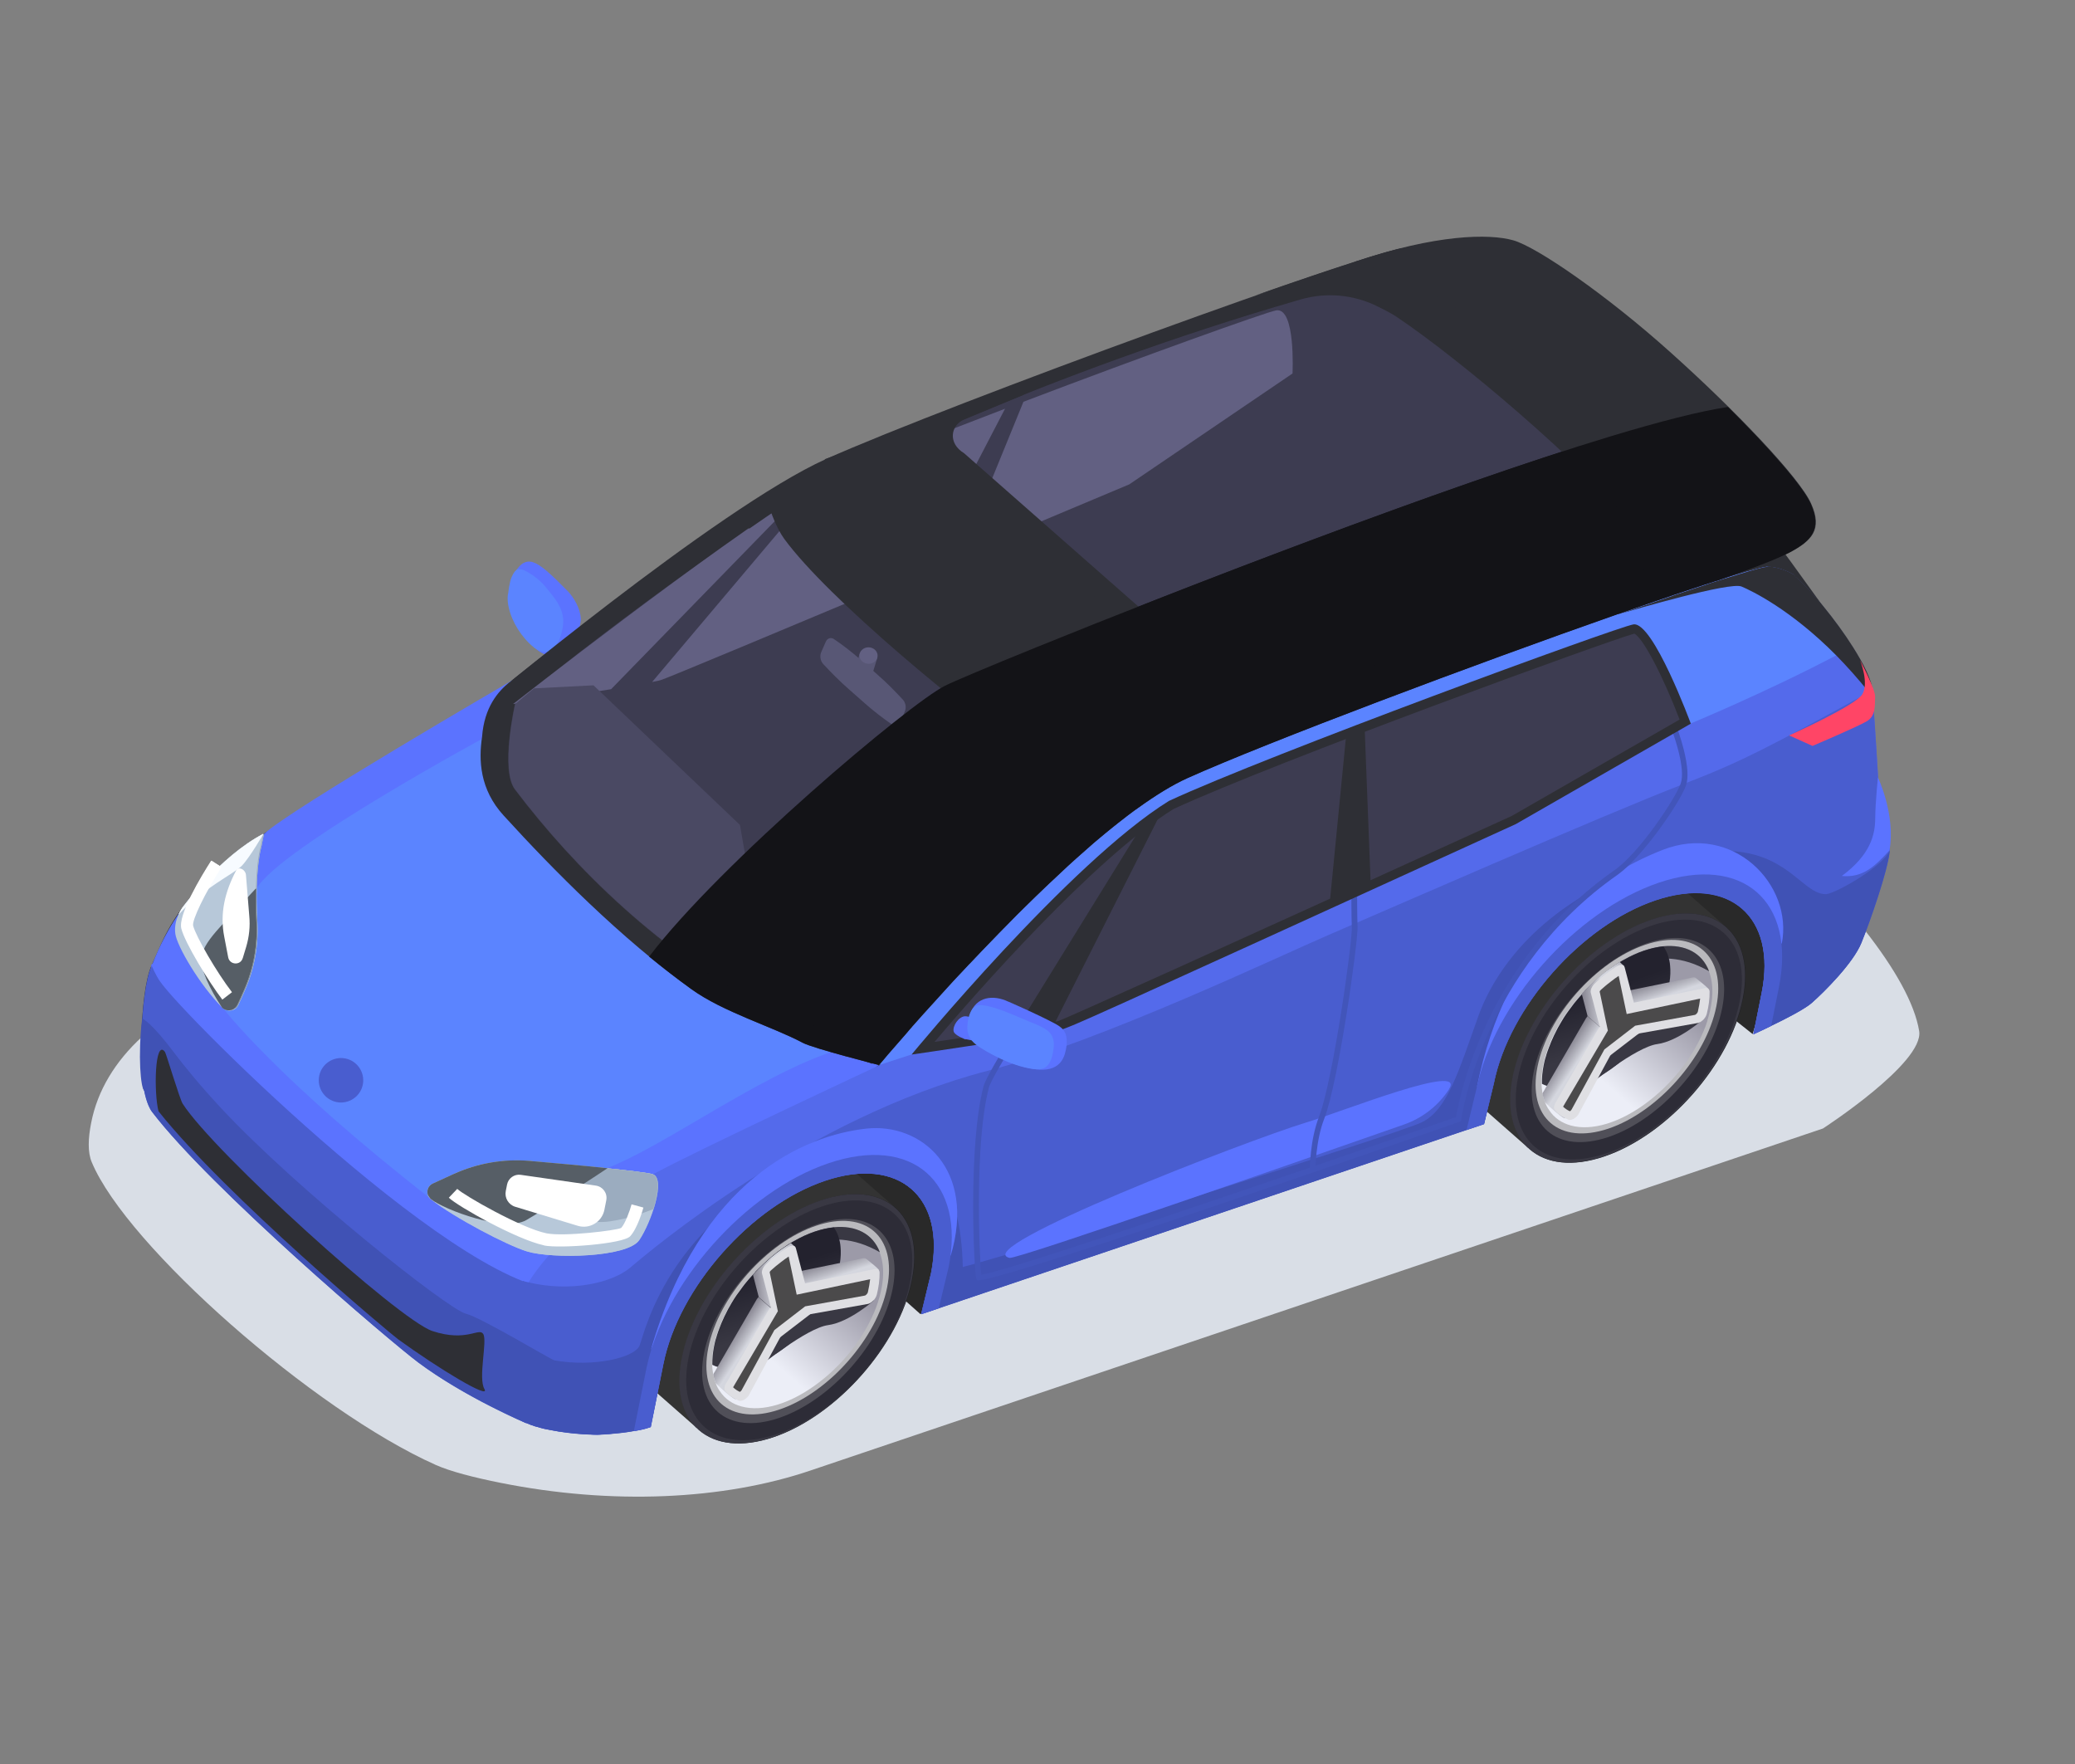 <svg width="40" height="34" viewBox="0 0 40 34" fill="none" xmlns="http://www.w3.org/2000/svg">
<rect x="0" y="0" width="40" height="34" fill="#808080" stroke="none"/>
<g style="mix-blend-mode:multiply">
<path d="M24.324 12.235L4.807 18.825C3.12 19.396 2 20.399 1.758 21.64C1.698 21.94 1.688 22.211 1.769 22.401C2.444 24.018 6.045 27.186 8.403 28.237C8.68 28.36 9.126 28.476 9.646 28.58C11.79 29.01 13.94 28.914 15.627 28.342L35.141 21.751C35.141 21.751 37.095 20.485 36.996 19.873C36.65 17.753 31.565 13.278 28.233 12.167C27.275 11.846 24.324 12.235 24.324 12.235Z" fill="#D9DEE6"/>
</g>
<path d="M33.786 19.931L31.74 18.309L27.701 20.607L17.742 25.328L16.307 24.053L11.133 26.259L13.311 13.925L35.539 14.108L33.786 19.931Z" fill="#292929"/>
<path d="M15.65 21.865L17.238 23.26L13.427 27.519L11.836 26.12L13.074 23.042L15.65 21.865Z" fill="#333333"/>
<path d="M31.666 16.455L33.253 17.85L29.464 22.13L27.874 20.731L29.254 17.63L31.666 16.455Z" fill="#333333"/>
<path d="M11.128 12.297C11.112 12.378 11.091 12.451 11.065 12.5C11.065 12.5 11.064 12.503 11.063 12.506C11.053 12.527 11.04 12.54 11.026 12.55C11.014 12.557 11 12.564 10.982 12.573C10.914 12.608 10.801 12.646 10.676 12.641C10.632 12.638 10.585 12.632 10.539 12.62C10.539 12.62 10.524 12.617 10.514 12.615C10.466 12.599 10.417 12.573 10.372 12.538C10.364 12.53 10.353 12.521 10.342 12.513C10.342 12.513 10.32 12.495 10.309 12.483C10.109 12.296 9.894 11.976 9.826 11.718C9.818 11.681 9.81 11.641 9.807 11.605C9.804 11.559 9.803 11.514 9.809 11.467C9.811 11.458 9.814 11.446 9.815 11.436C9.82 11.399 9.824 11.361 9.831 11.327C9.836 11.299 9.841 11.274 9.846 11.25C9.849 11.234 9.853 11.219 9.859 11.204C9.872 11.155 9.891 11.107 9.916 11.064C9.961 10.964 10.025 10.89 10.09 10.852C10.148 10.822 10.207 10.814 10.279 10.838C10.427 10.887 10.62 11.064 10.94 11.389C11.074 11.525 11.182 11.736 11.196 11.909C11.195 11.912 11.194 11.918 11.197 11.922C11.198 11.948 11.195 11.977 11.19 12.001C11.184 12.035 11.175 12.079 11.17 12.119C11.158 12.178 11.146 12.24 11.134 12.299L11.128 12.297Z" fill="#5B73FF"/>
<path d="M10.847 12.094L10.837 12.144C10.837 12.144 10.835 12.15 10.834 12.156C10.812 12.267 10.772 12.368 10.719 12.441C10.677 12.507 10.623 12.551 10.56 12.564C10.492 12.579 10.415 12.564 10.327 12.504C10.327 12.504 10.305 12.487 10.291 12.478C10.053 12.285 9.868 11.988 9.808 11.712C9.799 11.675 9.791 11.635 9.789 11.599C9.784 11.556 9.784 11.511 9.789 11.471L9.791 11.461C9.791 11.461 9.795 11.44 9.797 11.43C9.801 11.393 9.806 11.355 9.812 11.321C9.818 11.293 9.823 11.268 9.828 11.244C9.83 11.231 9.833 11.216 9.836 11.204C9.851 11.143 9.874 11.095 9.893 11.061C9.929 10.997 9.97 10.967 10.005 10.968C10.024 10.971 10.049 10.976 10.079 10.982C10.202 11.03 10.403 11.166 10.526 11.323C10.677 11.514 10.91 11.747 10.847 12.094Z" fill="#5B84FF"/>
<path d="M27.957 11.76C27.501 12.253 27.016 12.844 26.233 13.108L26.01 13.182L26.188 12.292C26.483 10.825 25.565 10.03 24.138 10.509C22.714 10.991 21.318 12.569 21.024 14.034L20.846 14.924L9.996 18.588L10.174 17.698C10.469 16.231 9.552 15.433 8.124 15.915C6.697 16.397 5.304 17.975 5.009 19.443L4.704 20.966C4.335 21.091 4.358 21.36 4.358 21.36C4.358 21.36 3.253 21.357 2.781 21.018C2.692 20.952 2.67 19.151 2.925 18.601C3.18 18.051 3.326 17.469 4.517 16.48C5.5 15.668 9.177 13.68 9.177 13.68C9.177 13.68 13.834 9.786 15.922 8.848C18.322 7.777 26.581 4.769 27.1 4.78C28.128 4.8 28.821 6.456 28.939 6.988C28.945 7.008 28.843 8.604 28.854 8.697C28.891 9.022 29.036 9.44 29.057 9.686C29.076 9.93 28.409 11.265 27.956 11.763L27.957 11.76Z" fill="#2E2F35"/>
<path d="M2.928 18.605C3.248 17.778 3.636 17.364 3.636 17.364C3.636 17.364 4.591 16.544 5.091 16.072C5.59 15.6 9.883 13.108 9.883 13.108L8.8 17.015L2.931 18.605L2.928 18.605Z" fill="#5B73FF"/>
<path d="M29.057 9.683C29.035 9.438 28.894 9.021 28.853 8.694C28.844 8.612 28.92 7.367 28.938 7.056C28.018 7.363 25.808 7.836 24.663 8.275C23.137 8.863 18.697 10.807 17.821 11.184C16.942 11.561 11.348 14.229 9.202 14.846C7.053 15.466 5.137 17.265 4.76 17.588C4.383 17.914 3.809 18.294 2.927 18.602C2.672 19.152 2.694 20.953 2.783 21.019C3.251 21.361 4.36 21.361 4.36 21.361C4.36 21.361 4.337 21.093 4.706 20.968L5.011 19.444C5.306 17.977 6.699 16.398 8.126 15.916C9.554 15.434 10.47 16.232 10.176 17.7L9.998 18.59L20.848 14.925L21.026 14.035C21.32 12.568 22.714 10.989 24.14 10.51C25.568 10.028 26.485 10.826 26.19 12.294L26.012 13.184L26.235 13.11C27.018 12.845 27.503 12.255 27.959 11.761C28.415 11.264 29.033 9.916 29.06 9.684L29.057 9.683Z" fill="#495DCF"/>
<path d="M9.804 17.824C9.551 19.085 8.353 20.442 7.129 20.855C5.905 21.269 5.117 20.584 5.37 19.323C5.623 18.062 6.82 16.705 8.044 16.291C9.268 15.878 10.057 16.563 9.804 17.824Z" fill="#1F2024"/>
<path d="M25.819 12.418C25.567 13.678 24.369 15.036 23.145 15.449C21.921 15.863 21.133 15.177 21.385 13.917C21.638 12.656 22.836 11.299 24.06 10.885C25.284 10.472 26.072 11.157 25.819 12.418Z" fill="#1F2024"/>
<path d="M28.85 8.693C28.812 8.368 29.054 7.516 28.935 6.984C28.817 6.453 28.12 4.796 27.096 4.777C26.91 4.775 25.738 5.154 24.199 5.694C24.202 5.695 26.714 4.948 26.955 5.048C27.195 5.147 28.418 6.373 28.479 7.208C28.537 8.042 28.341 8.247 28.361 8.663C28.38 9.081 28.961 9.227 28.961 9.227C28.917 9.047 28.871 8.858 28.85 8.69L28.85 8.693Z" fill="#2E2F35"/>
<path d="M10.504 17.588L10.326 18.478L9.991 18.591L10.17 17.701C10.464 16.233 9.547 15.435 8.12 15.918C6.693 16.399 5.299 17.978 5.005 19.446L4.7 20.969L4.365 21.082L4.671 19.559C5.003 17.902 6.579 16.119 8.189 15.575C9.799 15.03 10.836 15.932 10.504 17.588Z" fill="#5B73FF"/>
<path d="M26.519 12.182L26.341 13.069C26.306 13.085 26.268 13.097 26.23 13.111L26.006 13.185L26.185 12.295C26.479 10.828 25.562 10.033 24.135 10.512C22.711 10.995 21.314 12.572 21.021 14.037L20.842 14.927L20.508 15.04L20.686 14.15C21.018 12.494 22.594 10.711 24.204 10.166C25.815 9.621 26.852 10.523 26.52 12.179L26.519 12.182Z" fill="#5B73FF"/>
<path d="M28.909 7.523C28.916 7.409 28.921 7.301 28.926 7.212C28.93 7.148 28.934 7.094 28.935 7.056C28.784 7.106 28.601 7.169 28.397 7.237C28.273 7.28 28.135 7.329 27.979 7.382C27.721 7.468 27.431 7.567 27.166 7.656C26.896 7.75 26.393 7.645 26.124 7.739C26.139 7.774 26.223 7.965 26.273 7.991C26.405 8.053 27.752 7.924 28.014 7.835C28.217 7.767 28.699 7.593 28.91 7.52L28.909 7.523Z" fill="#FF4566"/>
<path d="M27.279 12.451C27.523 12.227 27.737 11.98 27.945 11.758C28.401 11.262 29.019 9.913 29.046 9.681C28.505 10.167 28.046 10.454 27.797 10.877C27.577 11.254 27.4 11.864 27.279 12.451Z" fill="#2E2F35"/>
<path d="M9.796 13.481C9.796 13.481 12.337 13.116 12.655 13.009C12.972 12.903 21.667 9.243 21.667 9.243L24.815 7.107C24.815 7.107 24.878 5.828 24.499 5.89C24.174 5.944 17.478 8.397 15.547 9.292C13.624 10.482 9.799 13.482 9.799 13.482L9.796 13.481Z" fill="#1F2024"/>
<path d="M19.273 7.783L17.637 10.926L18.423 10.595L19.625 7.647L19.273 7.783Z" fill="#2E2F35"/>
<path d="M15.394 9.386L11.686 13.194L12.449 13.077L15.711 9.215L15.394 9.386Z" fill="#2E2F35"/>
<path d="M27.64 4.953C27.64 4.953 28.75 5.648 28.993 5.815C30.414 6.808 33.094 9.058 34.198 10.395C34.425 10.672 35.698 12.467 35.698 12.467L22.89 14.999C22.89 14.999 22.143 14.766 21.918 14.634C19.69 13.326 16.609 10.754 16.028 9.451C15.966 9.31 15.901 8.85 15.901 8.85C15.901 8.85 24.058 5.874 26.61 5.003C26.886 4.911 27.495 4.92 27.637 4.949L27.64 4.953Z" fill="#2E2F35"/>
<path d="M9.164 13.685L16.942 20.529C16.942 20.529 10.441 25.332 10.194 25.344C10.117 25.348 8.905 26.291 7.894 25.355C6.522 24.087 4.708 22.363 3.564 21.273C2.908 20.646 2.913 18.603 2.913 18.603L4.949 16.366L9.164 13.685Z" fill="#5B73FF"/>
<path d="M2.778 21.021C2.778 21.021 2.825 21.297 2.933 21.434C4.064 22.912 7.506 25.845 8.065 26.263C8.968 26.936 10.142 27.431 10.142 27.431C10.142 27.431 11.523 24.777 10.922 24.853C9.086 25.085 3.559 19.612 3.082 18.912C3.002 18.797 2.919 18.603 2.919 18.603L2.775 21.02L2.778 21.021Z" fill="#495DCF"/>
<path d="M16.14 20.239C14.563 20.727 12.509 22.33 11.415 22.609C10.321 22.888 10.097 24.504 8.315 23.115C5.315 20.778 4.292 19.422 4.292 19.422C4.292 19.422 4.5 17.905 4.945 17.127C5.391 16.345 9.456 14.152 9.456 14.152C9.456 14.152 11.203 17.674 16.139 20.242L16.14 20.239Z" fill="#5B84FF"/>
<path d="M9.821 13.149C9.599 13.329 9.335 13.633 9.293 14.2C9.226 14.646 9.244 15.213 9.711 15.721C10.678 16.782 11.961 18.078 13.328 19.066C13.943 19.51 14.899 19.792 15.476 20.101C15.68 20.209 16.946 20.53 16.946 20.53L22.898 15.003L15.912 8.858C15.912 8.858 12.142 11.275 9.821 13.152L9.821 13.149Z" fill="#2E2F35"/>
<path d="M20.999 15.361C22.076 14.51 26.511 12.654 31.551 11.068C31.754 11.002 31.849 10.771 31.748 10.583C31.645 10.392 31.523 10.181 31.443 10.085C30.49 8.92 28.176 6.949 26.927 6.11C26.848 6.055 26.711 5.983 26.559 5.908C26.098 5.677 25.564 5.628 25.069 5.773C20.088 7.21 16.25 9.121 15.717 9.39C15.159 9.674 14.828 9.926 14.828 9.926L15.204 13.855L21.004 15.355L20.999 15.361Z" fill="#3D3C51"/>
<path d="M9.915 25.673C9.902 25.802 9.891 25.935 9.884 26.069C9.883 26.072 9.882 26.078 9.881 26.084C9.855 26.629 9.876 27.163 9.919 27.288C9.923 27.301 9.927 27.312 9.933 27.313C9.975 27.344 10.021 27.369 10.071 27.395C10.08 27.397 10.088 27.405 10.094 27.406C10.104 27.408 10.109 27.413 10.115 27.417C10.124 27.419 10.133 27.424 10.136 27.424C10.142 27.425 10.145 27.426 10.145 27.426C10.175 27.439 10.207 27.451 10.237 27.464C10.246 27.466 10.259 27.468 10.267 27.473C10.297 27.486 10.324 27.494 10.358 27.501C10.4 27.516 10.444 27.525 10.489 27.537C10.529 27.545 10.566 27.552 10.607 27.561C11.058 27.651 11.511 27.652 11.511 27.652C11.511 27.652 11.582 27.65 11.686 27.642C11.699 27.641 11.716 27.638 11.735 27.639C11.781 27.635 11.833 27.63 11.886 27.624C11.909 27.622 11.935 27.618 11.961 27.617C12.044 27.608 12.13 27.596 12.213 27.581C12.329 27.562 12.444 27.537 12.54 27.502L12.785 26.284C13.079 24.816 14.472 23.238 15.9 22.756C17.327 22.274 18.241 23.071 17.946 24.539L17.756 25.327L18.091 25.214L28.606 21.662L28.796 20.877C29.09 19.41 30.483 17.831 31.91 17.349C33.338 16.867 34.255 17.665 33.96 19.133L33.8 19.93C34.055 19.814 34.725 19.502 34.924 19.329C35.166 19.114 35.72 18.563 35.879 18.171C36.038 17.782 36.388 16.788 36.426 16.39C36.468 15.991 36.255 15.688 36.227 15.332C36.202 15.005 36.147 14.014 36.102 13.452C36.1 13.4 36.093 13.354 36.089 13.308C36.072 13.108 35.918 12.798 35.708 12.467C35.377 11.941 34.898 11.363 34.604 11.114C34.604 11.114 34.602 11.11 34.599 11.106C34.588 11.098 34.584 11.087 34.582 11.077C34.522 11.043 34.463 11.015 34.406 10.994C34.377 10.982 34.349 10.973 34.319 10.963C34.262 10.946 34.206 10.934 34.149 10.929C34.134 10.926 34.118 10.923 34.102 10.926C34.096 10.925 34.089 10.924 34.083 10.923C34.074 10.921 34.064 10.922 34.054 10.923C34.051 10.923 34.044 10.925 34.037 10.926C34.024 10.93 34.011 10.931 33.994 10.934C33.988 10.932 33.977 10.937 33.971 10.939C33.971 10.939 33.965 10.937 33.964 10.941C33.954 10.942 33.943 10.946 33.934 10.947C33.913 10.953 33.893 10.958 33.869 10.963C33.835 10.976 33.794 10.984 33.75 10.997C33.72 11.004 33.689 11.014 33.658 11.024C33.61 11.037 33.559 11.052 33.504 11.07C33.477 11.077 33.449 11.088 33.422 11.095C33.391 11.105 33.364 11.113 33.333 11.123C33.292 11.134 33.251 11.148 33.206 11.161C33.151 11.179 33.096 11.197 33.038 11.214C32.98 11.232 32.921 11.252 32.859 11.275C32.783 11.298 32.707 11.325 32.628 11.351C32.521 11.387 32.411 11.423 32.297 11.461C32.27 11.469 32.242 11.479 32.211 11.492C32.124 11.523 32.035 11.553 31.942 11.583C31.911 11.593 31.88 11.603 31.849 11.616C31.8 11.632 31.752 11.651 31.7 11.666C31.7 11.666 31.7 11.666 31.697 11.665C31.6 11.701 31.497 11.735 31.393 11.772C31.393 11.772 31.387 11.771 31.383 11.773C31.334 11.792 31.286 11.808 31.234 11.827C31.231 11.826 31.224 11.828 31.221 11.83C31.221 11.83 31.214 11.829 31.211 11.832C28.438 12.805 24.461 14.3 22.91 14.995C22.624 15.124 22.301 15.323 21.959 15.569C21.933 15.586 21.907 15.607 21.881 15.624C21.791 15.69 21.703 15.759 21.611 15.831C21.603 15.838 21.596 15.843 21.585 15.851C21.539 15.887 21.493 15.922 21.447 15.961C21.412 15.99 21.374 16.021 21.339 16.049C21.301 16.08 21.263 16.111 21.224 16.145C21.185 16.179 21.143 16.212 21.1 16.249C21.049 16.296 20.994 16.343 20.94 16.39C20.882 16.439 20.826 16.493 20.768 16.542C20.717 16.59 20.662 16.637 20.611 16.684C20.488 16.798 20.362 16.917 20.235 17.036C20.151 17.116 20.072 17.193 19.988 17.273C19.865 17.393 19.744 17.513 19.624 17.631C19.447 17.807 19.273 17.984 19.107 18.16C19.05 18.216 18.996 18.276 18.94 18.332C18.863 18.413 18.786 18.494 18.712 18.573C18.712 18.573 18.711 18.576 18.708 18.575C18.672 18.613 18.638 18.651 18.602 18.689C18.532 18.765 18.463 18.838 18.393 18.91C18.361 18.946 18.327 18.984 18.295 19.019C18.122 19.206 17.965 19.381 17.82 19.541C17.75 19.617 17.684 19.694 17.621 19.765C17.613 19.773 17.605 19.781 17.6 19.79C17.575 19.817 17.551 19.844 17.529 19.872C17.529 19.872 17.525 19.874 17.525 19.877C17.492 19.913 17.462 19.948 17.433 19.984C17.312 20.121 17.212 20.236 17.136 20.323C17.11 20.357 17.086 20.384 17.065 20.409C17.002 20.483 16.968 20.524 16.968 20.524C16.968 20.524 13.45 22.165 12.599 22.628C11.379 23.293 10.535 24.149 10.191 24.713C10.152 24.779 10.117 24.84 10.093 24.896C10.014 25.063 9.964 25.349 9.932 25.667L9.915 25.673Z" fill="#546AEB"/>
<path d="M9.908 25.669C9.897 25.802 9.89 25.935 9.885 26.069C9.885 26.073 9.883 26.079 9.882 26.085C9.861 26.64 9.881 27.165 9.921 27.288C9.924 27.302 9.929 27.312 9.935 27.314C9.982 27.349 10.037 27.379 10.096 27.407C10.105 27.409 10.111 27.413 10.116 27.418C10.126 27.419 10.134 27.424 10.137 27.425C10.137 27.425 10.144 27.426 10.147 27.427C10.176 27.439 10.209 27.452 10.239 27.465C10.248 27.466 10.26 27.469 10.269 27.474C10.299 27.486 10.326 27.495 10.36 27.502C10.402 27.517 10.445 27.525 10.491 27.538C10.531 27.546 10.568 27.553 10.608 27.561C11.059 27.652 11.512 27.652 11.512 27.652C11.512 27.652 11.584 27.651 11.688 27.643C11.701 27.642 11.718 27.639 11.737 27.64C11.783 27.636 11.835 27.63 11.888 27.625C11.911 27.623 11.937 27.619 11.963 27.617C12.045 27.608 12.131 27.596 12.215 27.581C12.331 27.563 12.445 27.537 12.542 27.502L12.786 26.285C13.081 24.817 14.474 23.239 15.901 22.757C17.329 22.275 18.242 23.072 17.948 24.54L17.758 25.327L18.092 25.215L28.608 21.663L28.797 20.878C29.092 19.41 30.485 17.832 31.912 17.35C33.34 16.868 34.256 17.666 33.962 19.133L33.802 19.931C34.057 19.815 34.727 19.502 34.925 19.33C35.168 19.115 35.722 18.564 35.881 18.172C36.039 17.782 36.39 16.788 36.428 16.391C36.469 15.991 36.257 15.688 36.228 15.332C36.204 15.006 36.149 14.015 36.104 13.453C36.102 13.401 36.095 13.354 36.091 13.309C36.069 13.32 36.044 13.335 36.022 13.346C34.112 14.394 33.569 14.683 32.437 15.118C30.911 15.706 26.471 17.651 25.595 18.028C24.716 18.404 21.208 20.079 19.042 20.638C15.574 21.537 12.54 24.101 12.16 24.424C11.795 24.736 10.982 24.91 10.173 24.713C10.143 24.707 10.112 24.701 10.082 24.688C9.992 24.882 9.936 25.254 9.906 25.662L9.908 25.669Z" fill="#495DCF"/>
<path d="M2.741 19.622C2.654 20.357 2.713 20.976 2.781 21.022C2.781 21.022 2.829 21.298 2.936 21.436C4.067 22.913 7.51 25.846 8.069 26.264C8.863 26.854 9.865 27.309 10.098 27.41C10.108 27.412 10.113 27.416 10.119 27.421C10.128 27.422 10.137 27.427 10.14 27.428C10.146 27.429 10.149 27.43 10.149 27.43C10.179 27.442 10.211 27.455 10.241 27.468C10.25 27.47 10.263 27.472 10.271 27.477C10.301 27.489 10.328 27.498 10.362 27.505C10.404 27.52 10.448 27.528 10.493 27.541C10.534 27.549 10.57 27.556 10.611 27.564C11.062 27.655 11.515 27.656 11.515 27.656C11.515 27.656 11.586 27.654 11.69 27.646C11.703 27.645 11.72 27.642 11.739 27.643C11.785 27.639 11.838 27.634 11.89 27.628C11.913 27.626 11.94 27.622 11.966 27.621C12.048 27.611 12.134 27.6 12.217 27.584C12.333 27.566 12.448 27.541 12.545 27.505L12.789 26.288C13.083 24.82 14.476 23.242 15.904 22.76C17.331 22.278 18.245 23.075 17.95 24.543L17.76 25.331L18.095 25.218L28.276 21.779L28.61 21.666L28.8 20.881C29.094 19.413 30.487 17.835 31.915 17.353C33.342 16.871 34.259 17.669 33.964 19.137L33.805 19.934C33.886 19.899 34.01 19.84 34.149 19.771C34.441 19.631 34.795 19.448 34.928 19.33C35.171 19.115 35.725 18.564 35.884 18.172C36.042 17.782 36.393 16.789 36.431 16.391C36.307 16.688 35.444 17.193 35.207 17.235C34.638 17.25 34.345 15.941 32.149 16.571C29.952 17.204 28.877 18.525 28.496 19.592C28.114 20.66 27.9 21.392 27.409 21.631C26.918 21.867 19.619 24.154 18.56 24.421C18.548 23.997 18.515 23.714 18.422 23.329C18.014 21.984 16.949 21.925 16.059 22.209C12.929 23.266 12.431 25.686 12.329 25.935C12.234 26.167 11.448 26.356 10.687 26.22C10.623 26.207 9.266 25.389 8.984 25.322C8.646 25.245 5.737 22.939 4.268 21.365C3.84 20.906 3.536 20.527 3.371 20.308C2.904 19.687 2.767 19.653 2.737 19.625L2.741 19.622Z" fill="#4052B5"/>
<path d="M12.548 26.012C13.505 22.716 15.524 21.88 16.703 21.753C17.752 21.639 18.826 22.53 18.326 24.207C18.064 22.614 17.282 22.361 16.482 22.423C15.682 22.484 13.751 23.54 12.548 26.015L12.548 26.012Z" fill="#5B73FF"/>
<path d="M28.47 20.955C29.033 18.149 30.692 16.913 32.049 16.382C33.402 15.85 34.576 17.049 34.347 18.193C33.767 17.318 32.937 16.794 32.133 17.067C31.332 17.341 29.573 18.212 28.47 20.955Z" fill="#5B73FF"/>
<path d="M27.934 20.994C27.726 21.313 27.417 21.553 27.058 21.677C25.288 22.296 19.603 24.277 19.462 24.245C18.657 24.061 24.053 21.978 25.162 21.641C25.891 21.421 28.279 20.462 27.931 20.994L27.934 20.994Z" fill="#5B73FF"/>
<path d="M16.941 20.53L17.57 20.325L32.586 13.947C32.586 13.947 34.048 13.341 35.385 12.638C35.492 12.582 35.597 12.526 35.701 12.47C35.37 11.944 34.891 11.366 34.597 11.117C34.597 11.117 34.594 11.113 34.592 11.11C34.414 11.003 34.241 10.936 34.094 10.93C34.088 10.928 34.082 10.927 34.076 10.926C34.067 10.924 34.057 10.925 34.047 10.926C34.027 10.929 33.997 10.936 33.964 10.942C33.964 10.942 33.957 10.941 33.957 10.944C33.883 10.961 33.777 10.988 33.648 11.023C33.552 11.052 33.443 11.085 33.32 11.121C33.279 11.133 33.238 11.147 33.193 11.16C33.086 11.197 32.966 11.234 32.843 11.273C32.767 11.297 32.691 11.323 32.612 11.349C32.505 11.386 32.395 11.421 32.282 11.46C32.254 11.467 32.227 11.477 32.195 11.49C32.108 11.521 32.019 11.552 31.926 11.581C31.895 11.591 31.864 11.601 31.833 11.614C31.636 11.681 31.431 11.755 31.218 11.828C31.215 11.827 31.208 11.829 31.204 11.832C31.204 11.832 31.198 11.83 31.194 11.833C28.421 12.807 24.444 14.301 22.894 14.996C22.608 15.125 22.285 15.324 21.943 15.57C21.917 15.588 21.89 15.608 21.865 15.626C21.774 15.691 21.686 15.76 21.595 15.832C21.587 15.84 21.579 15.845 21.568 15.852C21.523 15.888 21.477 15.924 21.43 15.963C21.396 15.991 21.358 16.022 21.323 16.05C21.285 16.081 21.246 16.112 21.207 16.146C21.168 16.18 21.126 16.213 21.084 16.25C21.032 16.297 20.978 16.345 20.924 16.391C20.865 16.441 20.81 16.494 20.752 16.543C20.7 16.591 20.646 16.638 20.595 16.685C20.472 16.799 20.345 16.918 20.219 17.038C20.135 17.117 20.055 17.194 19.972 17.274C19.848 17.394 19.728 17.514 19.608 17.632C19.374 17.868 19.143 18.104 18.924 18.334C18.846 18.415 18.769 18.495 18.696 18.574C18.696 18.574 18.695 18.577 18.692 18.576C18.655 18.614 18.622 18.652 18.585 18.69C18.516 18.766 18.446 18.839 18.377 18.912C18.344 18.947 18.311 18.985 18.278 19.02C18.106 19.208 17.948 19.382 17.804 19.543C17.733 19.622 17.667 19.695 17.605 19.766C17.597 19.774 17.589 19.782 17.584 19.791C17.559 19.818 17.534 19.845 17.513 19.873C17.513 19.873 17.509 19.875 17.508 19.879C17.476 19.914 17.446 19.95 17.416 19.985C17.296 20.122 17.195 20.237 17.12 20.325C17.091 20.357 17.069 20.385 17.048 20.41C16.985 20.484 16.951 20.525 16.951 20.525L16.941 20.53Z" fill="#5B84FF"/>
<path d="M17.585 24.669C17.332 25.93 16.134 27.287 14.911 27.701C13.687 28.114 12.898 27.429 13.151 26.168C13.404 24.907 14.602 23.55 15.826 23.137C17.05 22.723 17.838 23.408 17.585 24.669Z" fill="#1F2024"/>
<path d="M33.601 19.26C33.348 20.521 32.15 21.878 30.926 22.291C29.702 22.705 28.914 22.02 29.167 20.759C29.419 19.498 30.617 18.141 31.841 17.727C33.065 17.314 33.853 17.999 33.601 19.26Z" fill="#1F2024"/>
<path d="M18.847 24.676C19.143 24.736 25.425 22.566 28.131 21.623L28.162 21.614L28.169 21.58C28.171 21.551 28.578 18.676 31.189 16.856C31.661 16.52 32.387 15.467 32.501 15.139C32.709 14.532 31.737 12.649 31.695 12.57L31.598 12.621C31.607 12.639 32.592 14.54 32.399 15.103C32.3 15.385 31.613 16.424 31.13 16.767C28.634 18.507 28.123 21.198 28.069 21.531C24.603 22.739 19.429 24.5 18.916 24.571C18.881 24.236 18.781 22.024 19.066 20.953C19.118 20.761 19.885 19.53 20.177 19.071L20.085 19.014C20.043 19.082 19.027 20.682 18.962 20.929C18.66 22.067 18.773 24.453 18.819 24.639L18.824 24.662L18.847 24.676C18.847 24.676 18.85 24.677 18.853 24.678L18.847 24.676Z" fill="#4255BA"/>
<path d="M25.249 22.541L25.358 22.541C25.358 22.541 25.359 21.991 25.53 21.556C25.802 20.859 26.184 18.136 26.17 17.853C26.153 17.551 26.164 15.785 26.164 15.766L26.055 15.767C26.053 15.84 26.043 17.555 26.059 17.86C26.075 18.136 25.696 20.825 25.429 21.517C25.251 21.973 25.25 22.519 25.252 22.542L25.249 22.541Z" fill="#4255BA"/>
<path d="M31.213 11.835C31.213 11.835 31.223 11.833 31.227 11.831C31.51 11.749 33.35 11.209 33.572 11.305C33.762 11.385 34.519 11.745 35.401 12.636C35.604 12.844 35.817 13.079 36.03 13.347C36.051 13.37 36.068 13.396 36.089 13.423C36.096 13.434 36.104 13.442 36.111 13.453C36.109 13.401 36.102 13.355 36.099 13.309C36.081 13.11 35.928 12.799 35.718 12.468C35.386 11.942 34.907 11.364 34.613 11.115C34.613 11.115 34.611 11.111 34.608 11.108C34.597 11.099 34.593 11.088 34.592 11.079C34.531 11.044 34.472 11.016 34.416 10.995C34.386 10.983 34.359 10.974 34.328 10.965C34.295 10.955 34.265 10.945 34.234 10.939C34.187 10.93 34.141 10.921 34.093 10.921C34.084 10.919 34.074 10.92 34.063 10.924C34.06 10.924 34.053 10.926 34.047 10.928C34.033 10.928 34.02 10.932 34.003 10.935C33.997 10.934 33.987 10.938 33.98 10.94C33.98 10.94 33.974 10.939 33.973 10.942C33.963 10.943 33.953 10.947 33.943 10.948C33.922 10.954 33.902 10.96 33.878 10.964C33.844 10.974 33.804 10.985 33.759 10.998C33.729 11.005 33.698 11.015 33.667 11.025C33.619 11.038 33.568 11.053 33.513 11.071C33.486 11.079 33.458 11.089 33.431 11.097C33.4 11.106 33.373 11.114 33.342 11.124C33.301 11.135 33.26 11.149 33.215 11.162C33.16 11.18 33.105 11.198 33.047 11.216C32.989 11.233 32.93 11.253 32.868 11.276C32.792 11.3 32.716 11.326 32.637 11.352C32.53 11.388 32.42 11.424 32.306 11.462C32.279 11.47 32.251 11.48 32.22 11.493C32.133 11.524 32.044 11.554 31.951 11.584C31.92 11.594 31.889 11.604 31.858 11.617C31.809 11.633 31.761 11.652 31.709 11.667C31.709 11.667 31.709 11.667 31.706 11.667C31.609 11.702 31.506 11.736 31.402 11.773C31.402 11.773 31.396 11.772 31.392 11.774C31.34 11.793 31.285 11.81 31.23 11.832L31.213 11.835Z" fill="#2E2F35"/>
<path d="M12.456 26.401L12.218 27.585C12.335 27.566 12.449 27.541 12.546 27.506L12.79 26.288C13.084 24.821 14.478 23.242 15.905 22.76C17.332 22.278 18.246 23.075 17.952 24.543L17.762 25.331L18.096 25.218L18.285 24.433C18.618 22.777 17.584 21.875 15.973 22.42C14.363 22.965 12.787 24.748 12.455 26.404L12.456 26.401Z" fill="#495DCF"/>
<path d="M28.46 20.994L28.27 21.782L28.605 21.669L28.794 20.884C29.088 19.416 30.482 17.838 31.909 17.356C33.336 16.874 34.253 17.672 33.959 19.14L33.799 19.937C33.88 19.901 34.004 19.843 34.143 19.774L34.293 19.027C34.625 17.37 33.588 16.468 31.978 17.013C30.368 17.558 28.792 19.341 28.46 20.997L28.46 20.994Z" fill="#495DCF"/>
<path d="M17.578 20.325C17.578 20.325 20.12 19.961 20.437 19.854C20.74 19.751 20.637 19.801 29.22 15.884L32.594 13.948C32.594 13.948 31.866 11.973 31.487 12.035C31.161 12.089 24.466 14.542 22.534 15.437C20.612 16.627 17.576 20.322 17.576 20.322L17.578 20.325Z" fill="#2E2F35"/>
<path d="M18.015 20.082C18.993 19.937 20.191 19.75 20.38 19.685L20.394 19.682C20.58 19.618 23.496 18.3 29.142 15.727L32.378 13.869C32.056 13.027 31.672 12.294 31.505 12.213C31.068 12.324 24.595 14.681 22.622 15.593C21.091 16.543 18.82 19.131 18.015 20.082Z" fill="#3D3C51"/>
<path d="M25.952 14.149L25.634 17.399L26.424 17.069L26.306 14.015L25.952 14.149Z" fill="#2E2F35"/>
<path d="M22.081 15.806L19.468 20.036L20.23 19.922L22.398 15.632L22.081 15.806Z" fill="#2E2F35"/>
<path d="M8.749 22.631C9.205 22.424 9.708 22.335 10.208 22.377C11.08 22.453 12.405 22.577 12.58 22.631C12.844 22.713 12.555 23.562 12.326 23.901C12.097 24.241 10.649 24.266 10.167 24.121C9.785 24.006 8.761 23.469 8.314 23.116C8.209 23.034 8.228 22.871 8.352 22.815L8.752 22.632L8.749 22.631Z" fill="#B7C8D9"/>
<path d="M8.275 23.073C8.218 22.988 8.246 22.862 8.349 22.815L8.749 22.631C9.205 22.424 9.708 22.335 10.208 22.377C11.08 22.453 12.405 22.577 12.58 22.631C12.735 22.678 12.698 22.989 12.599 23.307C12.289 23.425 12.125 23.475 11.901 23.517C11.503 23.595 11.37 23.539 11.025 23.413C10.208 23.113 10.203 23.058 9.74 22.994C9.44 22.953 8.645 23.022 8.278 23.07L8.275 23.073Z" fill="#9BACBF"/>
<path d="M5.088 16.075L5.039 16.322C5.039 16.322 4.904 16.755 4.961 17.766C4.987 18.218 4.905 18.674 4.722 19.087C4.675 19.193 4.633 19.291 4.595 19.37C4.542 19.488 4.389 19.515 4.298 19.423C3.862 18.985 3.424 18.235 3.395 17.998C3.359 17.724 3.53 17.498 3.53 17.498C3.53 17.498 4.252 16.511 5.091 16.075L5.088 16.075Z" fill="#B7C8D9"/>
<path d="M5.088 16.075L5.039 16.322C5.039 16.322 4.904 16.755 4.961 17.766C4.987 18.218 4.905 18.674 4.722 19.087C4.675 19.193 4.633 19.291 4.595 19.37C4.582 19.4 4.562 19.421 4.539 19.439C4.641 18.72 4.381 18.032 4.405 17.448C4.418 17.142 4.727 16.581 5.02 16.112C5.041 16.101 5.064 16.086 5.088 16.075Z" fill="#9BACBF"/>
<path d="M3.057 21.424C2.963 21.074 2.981 20.007 3.181 20.276C3.201 20.302 3.467 21.191 3.521 21.273C4.121 22.209 7.684 25.437 8.335 25.655C9.001 25.875 9.234 25.578 9.316 25.713C9.398 25.849 9.214 26.557 9.338 26.772C9.463 26.986 8.473 26.393 7.676 25.815C7.547 25.722 4.367 23.065 3.057 21.421L3.057 21.424Z" fill="#2E2F35"/>
<path d="M21.521 15.408L16.775 19.953C16.775 19.953 15.706 19.915 14.493 19.293C14.327 19.208 15.515 19.999 15.515 19.999L16.812 20.504C16.812 20.504 20.872 15.998 21.855 15.475C21.84 15.325 21.521 15.408 21.521 15.408Z" fill="#2E2F35"/>
<path d="M26.106 5.049C27.689 4.511 28.71 4.501 29.172 4.632C29.634 4.763 30.989 5.7 32.212 6.8C33.438 7.898 34.693 9.207 34.914 9.708C35.139 10.206 34.922 10.423 34.515 10.64C34.108 10.857 33.075 11.2 33.075 11.2C33.075 11.2 32.719 10.123 32 9.316C31.281 8.51 29.025 6.553 28.563 6.258C28.101 5.966 27.3 5.442 26.947 5.311C26.594 5.179 26.106 5.046 26.106 5.046L26.106 5.049Z" fill="#2E2F35"/>
<path d="M9.926 13.571C9.926 13.571 9.636 14.841 9.923 15.216C11.085 16.748 12.712 18.347 14.82 19.474C15.012 19.576 16.396 19.998 16.396 19.998L20.996 15.364C20.996 15.364 20.221 14.851 20.049 14.733C18.551 13.691 15.958 11.541 15.114 10.392C14.971 10.195 14.866 9.898 14.866 9.898C14.866 9.898 12.077 11.769 9.928 13.575L9.926 13.571Z" fill="#3D3C51"/>
<path d="M16.604 12.728L16.909 12.998C17.082 13.148 17.245 13.313 17.406 13.487C17.459 13.545 17.475 13.642 17.441 13.715L17.357 13.908C17.326 13.982 17.258 14.003 17.198 13.966C17.017 13.842 16.839 13.704 16.669 13.554L16.363 13.284C16.191 13.134 16.028 12.969 15.867 12.796C15.814 12.737 15.798 12.64 15.832 12.567L15.916 12.375C15.947 12.3 16.015 12.279 16.075 12.317C16.256 12.44 16.434 12.578 16.604 12.728Z" fill="#585775"/>
<path d="M16.471 12.967C16.494 12.869 16.571 12.601 16.571 12.601L16.913 12.676C16.913 12.676 16.798 13.055 16.789 13.07C16.758 13.128 16.66 13.182 16.624 13.172C16.542 13.146 16.444 13.074 16.468 12.97L16.471 12.967Z" fill="#585775"/>
<path d="M16.617 12.525C16.55 12.585 16.552 12.686 16.62 12.748C16.692 12.81 16.801 12.81 16.869 12.746C16.936 12.685 16.933 12.585 16.865 12.523C16.797 12.461 16.684 12.461 16.617 12.525Z" fill="#626082"/>
<path d="M19.672 7.759L19.599 7.786C19.623 7.778 19.648 7.767 19.672 7.759Z" fill="#1F2024"/>
<path d="M15.487 9.479L11.78 13.284C10.946 13.418 9.89 13.57 9.89 13.57C9.89 13.57 13.716 10.57 15.638 9.381C15.692 9.356 15.745 9.331 15.805 9.305L15.488 9.476L15.487 9.479Z" fill="#626082"/>
<path d="M15.812 9.308C16.596 8.957 17.954 8.42 19.374 7.878L17.741 11.019L18.527 10.688L19.729 7.744C22.046 6.862 24.411 6.015 24.601 5.982C24.98 5.92 24.916 7.199 24.916 7.199L21.769 9.336C21.769 9.336 13.073 12.995 12.756 13.102C12.722 13.114 12.657 13.13 12.571 13.145L15.812 9.305L15.812 9.308Z" fill="#626082"/>
<path d="M21.002 15.361C21.002 15.361 20.227 14.849 20.055 14.731C18.557 13.688 15.963 11.538 15.12 10.389C14.976 10.193 14.872 9.895 14.872 9.895C14.872 9.895 14.713 10.002 14.444 10.189L14.2 9.976L17.959 8.268L24.427 13.955L20.735 15.635L21.004 15.364L21.002 15.361Z" fill="#2E2F35"/>
<path d="M25.707 13.12L24.915 13.443C24.464 13.626 23.948 13.539 23.687 13.223L18.583 8.734C18.267 8.543 18.325 8.194 18.587 8.086L19.741 7.607L18.972 7.723L17.362 8.425L24.216 14.046L26.078 13.255L25.707 13.12Z" fill="#2E2F35"/>
<path d="M6.489 21.242C6.257 21.195 6.107 20.969 6.153 20.737C6.2 20.505 6.426 20.355 6.658 20.401C6.89 20.448 7.04 20.674 6.994 20.906C6.947 21.138 6.721 21.288 6.489 21.242Z" fill="#495DCF"/>
<path d="M34.488 14.174L34.94 14.377C34.94 14.377 35.804 14.01 35.986 13.902C36.169 13.794 36.137 13.582 36.147 13.436C36.157 13.29 35.858 12.729 35.858 12.729C35.858 12.729 36.032 13.159 35.901 13.38C35.77 13.601 34.492 14.174 34.492 14.174L34.488 14.174Z" fill="#FF4566"/>
<path d="M29.159 20.756C28.906 22.017 29.694 22.702 30.918 22.289C32.142 21.875 33.34 20.518 33.593 19.258C33.846 17.997 33.057 17.312 31.833 17.725C30.61 18.139 29.412 19.496 29.159 20.756Z" fill="#393843"/>
<path d="M29.265 20.757C29.022 21.968 29.78 22.628 30.959 22.231C32.138 21.834 33.29 20.529 33.533 19.315C33.777 18.1 33.018 17.444 31.839 17.84C30.66 18.237 29.508 19.543 29.265 20.757Z" fill="#2D2C37"/>
<path d="M29.565 20.659C29.358 21.691 30.003 22.254 31.007 21.915C32.01 21.576 32.992 20.465 33.198 19.433C33.405 18.401 32.76 17.838 31.756 18.177C30.753 18.515 29.772 19.627 29.565 20.659Z" fill="#504F58"/>
<path d="M29.638 20.562C29.442 21.542 30.055 22.073 31.007 21.753C31.958 21.432 32.889 20.378 33.086 19.399C33.282 18.419 32.669 17.888 31.717 18.209C30.766 18.529 29.835 19.583 29.638 20.562Z" fill="#BABABE"/>
<path d="M32.915 19.673C32.738 20.222 32.328 20.805 31.781 21.226C31.234 21.646 30.682 21.803 30.283 21.694C30.106 21.645 29.961 21.549 29.863 21.397C29.83 21.352 29.803 21.298 29.782 21.24C29.778 21.229 29.774 21.219 29.77 21.205C29.756 21.164 29.742 21.119 29.735 21.073C29.725 21.013 29.718 20.95 29.715 20.886C29.713 20.769 29.724 20.649 29.749 20.526C29.76 20.47 29.771 20.412 29.793 20.355C29.799 20.324 29.811 20.297 29.82 20.267C29.823 20.248 29.834 20.228 29.841 20.21C29.845 20.192 29.854 20.174 29.861 20.156C29.882 20.102 29.902 20.049 29.929 19.993C29.941 19.967 29.953 19.94 29.968 19.914C29.979 19.891 29.989 19.87 30 19.85C30.016 19.818 30.032 19.786 30.051 19.757C30.065 19.734 30.076 19.711 30.09 19.688C30.149 19.587 30.216 19.491 30.29 19.397C30.303 19.377 30.32 19.358 30.334 19.338C30.385 19.275 30.436 19.211 30.493 19.152C30.506 19.135 30.522 19.122 30.535 19.105C30.56 19.078 30.588 19.049 30.615 19.025C30.719 18.924 30.829 18.824 30.944 18.734C31.001 18.688 31.06 18.648 31.12 18.609C31.146 18.588 31.175 18.572 31.201 18.554C31.209 18.549 31.219 18.545 31.227 18.54C31.249 18.525 31.271 18.514 31.292 18.502C31.561 18.347 31.826 18.262 32.059 18.238C32.475 18.199 32.806 18.359 32.942 18.72C32.947 18.731 32.951 18.741 32.955 18.752C32.979 18.824 32.996 18.901 33.003 18.98C33.025 19.19 32.991 19.424 32.913 19.669L32.915 19.673Z" fill="url(#paint0_linear_25400_194)"/>
<path d="M31.108 18.822L31.005 19.251C30.844 19.206 30.686 19.158 30.539 19.106C30.564 19.079 30.593 19.05 30.62 19.026C30.724 18.925 30.834 18.825 30.948 18.735C31.006 18.689 31.065 18.649 31.124 18.61C31.151 18.589 31.18 18.573 31.206 18.555C31.213 18.55 31.224 18.546 31.231 18.541C31.253 18.526 31.275 18.515 31.297 18.503C31.566 18.348 31.83 18.263 32.063 18.239C32.479 18.2 32.81 18.36 32.947 18.721C31.902 18.113 31.104 18.821 31.104 18.821L31.108 18.822Z" fill="#393843"/>
<path d="M32.83 19.648C32.83 19.648 32.357 20.068 31.948 20.124C31.538 20.177 30.613 20.93 30.613 20.93L31.007 19.254C31.871 19.495 32.83 19.648 32.83 19.648Z" fill="#393843"/>
<path d="M32.122 19.204C31.97 19.675 31.618 20.177 31.147 20.539C30.889 20.738 30.625 20.868 30.388 20.926C30.194 20.978 30.017 20.981 29.864 20.94C29.852 20.938 29.84 20.935 29.828 20.93C29.791 20.922 29.756 20.906 29.724 20.89C29.721 20.773 29.732 20.654 29.757 20.53C29.768 20.474 29.78 20.416 29.801 20.359C29.807 20.328 29.819 20.301 29.828 20.271C29.832 20.253 29.843 20.232 29.849 20.214C29.853 20.196 29.863 20.178 29.87 20.16C29.89 20.107 29.91 20.053 29.938 19.997C29.95 19.971 29.961 19.944 29.976 19.918C29.987 19.895 29.998 19.874 30.008 19.854C30.024 19.822 30.041 19.79 30.059 19.761C30.073 19.738 30.084 19.715 30.099 19.692C30.157 19.591 30.225 19.496 30.298 19.401C30.312 19.381 30.329 19.362 30.342 19.342C30.394 19.279 30.445 19.215 30.502 19.156C30.54 19.112 30.584 19.069 30.624 19.029C30.728 18.928 30.838 18.828 30.952 18.738C31.009 18.692 31.069 18.652 31.128 18.613C31.155 18.592 31.184 18.576 31.21 18.558C31.217 18.553 31.228 18.549 31.235 18.544C31.257 18.529 31.279 18.518 31.301 18.506C31.57 18.351 31.834 18.266 32.067 18.242C32.102 18.294 32.132 18.351 32.154 18.417C32.174 18.479 32.19 18.543 32.195 18.615C32.204 18.713 32.202 18.822 32.183 18.93C32.168 19.021 32.147 19.113 32.119 19.204L32.122 19.204Z" fill="url(#paint1_linear_25400_194)"/>
<path d="M30.836 19.789L30.604 19.585L30.491 19.154C30.529 19.11 30.573 19.067 30.613 19.027C30.717 18.926 30.827 18.826 30.941 18.736C30.999 18.69 31.058 18.65 31.118 18.611C31.144 18.59 31.173 18.574 31.199 18.556C31.207 18.552 31.217 18.547 31.224 18.542C31.271 18.584 31.306 18.616 31.308 18.62L30.902 18.934L30.836 19.789Z" fill="url(#paint2_linear_25400_194)"/>
<path d="M30.839 19.79L30.808 20.137L30.379 20.929L30.185 21.285C30.128 21.361 30.208 21.573 30.157 21.553C30.075 21.517 29.884 21.347 29.782 21.246C29.777 21.236 29.773 21.225 29.77 21.212C29.755 21.17 29.742 21.126 29.735 21.079C29.739 21.061 29.752 21.041 29.766 21.021L29.816 20.932L30.573 19.627L30.603 19.585L30.836 19.789L30.839 19.79Z" fill="url(#paint3_linear_25400_194)"/>
<path d="M32.69 18.852C32.671 18.835 32.639 18.832 32.605 18.845L31.234 19.126L31.195 19.141L31.06 19.817L31.37 19.712L32.5 19.512C32.572 19.488 32.643 19.408 32.664 19.332C32.7 19.185 32.935 19.2 32.933 19.065C32.932 19.039 32.707 18.865 32.693 18.853L32.69 18.852Z" fill="url(#paint4_linear_25400_194)"/>
<path d="M30.992 20.38L30.668 19.142C30.65 19.09 30.686 19.007 30.749 18.949C30.816 18.889 30.885 18.832 30.954 18.775C31.026 18.722 31.098 18.669 31.168 18.625C31.237 18.581 31.3 18.587 31.318 18.642L31.642 19.881L30.992 20.38Z" fill="#DFDFE3"/>
<path d="M31.295 20.021L31.431 19.345L31.472 19.331L32.843 19.049C32.906 19.026 32.955 19.056 32.956 19.114C32.958 19.246 32.939 19.39 32.903 19.537C32.885 19.614 32.814 19.693 32.739 19.716L31.609 19.917L31.295 20.021Z" fill="#DFDFE3"/>
<path d="M29.974 21.397C29.942 21.361 29.957 21.287 30.005 21.223L30.812 19.829L30.843 19.787L31.285 20.017L31.044 20.339L30.422 21.487C30.365 21.562 30.283 21.603 30.229 21.58C30.129 21.537 30.041 21.478 29.974 21.397Z" fill="#DFDFE3"/>
<path d="M30.265 21.418C30.265 21.418 30.281 21.405 30.293 21.391L30.928 20.227L31.521 19.77L32.675 19.561C32.693 19.555 32.725 19.523 32.73 19.498C32.75 19.412 32.764 19.328 32.774 19.247L31.358 19.545L31.203 18.81C31.155 18.842 31.106 18.877 31.06 18.913C30.992 18.963 30.927 19.018 30.863 19.076C30.848 19.089 30.839 19.103 30.837 19.112L30.995 19.864L30.132 21.33C30.169 21.367 30.212 21.395 30.259 21.417L30.265 21.418Z" fill="#4B4A4B"/>
<path d="M13.143 26.168C12.89 27.429 13.679 28.114 14.903 27.701C16.127 27.287 17.325 25.93 17.577 24.669C17.83 23.408 17.042 22.723 15.818 23.137C14.594 23.55 13.396 24.907 13.143 26.168Z" fill="#393843"/>
<path d="M13.273 26.169C13.03 27.381 13.788 28.041 14.967 27.644C16.145 27.247 17.298 25.942 17.541 24.727C17.785 23.513 17.026 22.856 15.847 23.253C14.668 23.65 13.516 24.955 13.273 26.169Z" fill="#2D2C37"/>
<path d="M13.573 26.075C13.366 27.107 14.011 27.67 15.015 27.331C16.018 26.993 16.999 25.881 17.206 24.849C17.413 23.817 16.768 23.254 15.764 23.593C14.761 23.931 13.78 25.043 13.573 26.075Z" fill="#504F58"/>
<path d="M13.654 25.978C13.457 26.958 14.071 27.489 15.022 27.169C15.973 26.849 16.905 25.794 17.101 24.815C17.298 23.835 16.684 23.304 15.733 23.625C14.781 23.945 13.85 24.999 13.654 25.978Z" fill="#BABABE"/>
<path d="M16.928 25.088C16.75 25.637 16.341 26.221 15.793 26.641C15.246 27.062 14.694 27.218 14.295 27.109C14.118 27.061 13.974 26.964 13.876 26.813C13.843 26.768 13.815 26.714 13.795 26.655C13.79 26.645 13.786 26.634 13.782 26.62C13.768 26.579 13.755 26.535 13.748 26.488C13.737 26.428 13.731 26.366 13.727 26.301C13.725 26.185 13.736 26.065 13.761 25.941C13.772 25.886 13.784 25.827 13.805 25.77C13.811 25.739 13.823 25.713 13.832 25.682C13.836 25.664 13.847 25.643 13.853 25.625C13.857 25.607 13.867 25.59 13.874 25.572C13.894 25.518 13.915 25.464 13.942 25.409C13.954 25.382 13.965 25.355 13.98 25.329C13.991 25.306 14.002 25.286 14.012 25.265C14.028 25.233 14.044 25.201 14.063 25.172C14.077 25.15 14.088 25.126 14.103 25.103C14.162 25.003 14.229 24.907 14.303 24.812C14.316 24.793 14.333 24.773 14.346 24.754C14.398 24.69 14.449 24.626 14.506 24.567C14.519 24.55 14.534 24.537 14.547 24.521C14.572 24.494 14.601 24.464 14.628 24.44C14.732 24.339 14.842 24.239 14.956 24.149C15.014 24.103 15.073 24.064 15.132 24.024C15.159 24.004 15.188 23.987 15.214 23.97C15.221 23.965 15.232 23.96 15.239 23.956C15.261 23.941 15.283 23.929 15.305 23.917C15.574 23.762 15.838 23.677 16.071 23.653C16.487 23.614 16.819 23.774 16.955 24.136C16.959 24.146 16.963 24.157 16.968 24.167C16.992 24.239 17.009 24.317 17.018 24.396C17.041 24.606 17.006 24.84 16.928 25.085L16.928 25.088Z" fill="url(#paint5_linear_25400_194)"/>
<path d="M15.123 24.237L15.021 24.667C14.86 24.622 14.702 24.574 14.555 24.522C14.58 24.495 14.608 24.465 14.635 24.442C14.739 24.34 14.849 24.24 14.964 24.151C15.021 24.104 15.081 24.065 15.14 24.025C15.166 24.005 15.195 23.988 15.222 23.971C15.229 23.966 15.239 23.962 15.247 23.957C15.269 23.942 15.291 23.93 15.312 23.919C15.581 23.764 15.846 23.678 16.079 23.654C16.495 23.616 16.826 23.775 16.962 24.137C15.918 23.529 15.12 24.237 15.12 24.237L15.123 24.237Z" fill="#393843"/>
<path d="M16.846 25.065C16.846 25.065 16.373 25.485 15.963 25.541C15.554 25.594 14.628 26.347 14.628 26.347L15.022 24.671C15.887 24.912 16.846 25.065 16.846 25.065Z" fill="#393843"/>
<path d="M16.13 24.62C15.977 25.091 15.626 25.593 15.155 25.955C14.896 26.154 14.632 26.284 14.396 26.342C14.202 26.394 14.025 26.397 13.872 26.356C13.86 26.354 13.848 26.351 13.836 26.346C13.799 26.338 13.763 26.322 13.731 26.306C13.729 26.189 13.74 26.07 13.765 25.946C13.776 25.89 13.788 25.832 13.809 25.775C13.815 25.744 13.827 25.717 13.836 25.687C13.84 25.669 13.85 25.648 13.857 25.63C13.861 25.612 13.871 25.594 13.877 25.576C13.898 25.523 13.918 25.469 13.946 25.413C13.957 25.387 13.969 25.36 13.984 25.334C13.995 25.311 14.006 25.29 14.016 25.27C14.032 25.238 14.048 25.206 14.067 25.177C14.081 25.154 14.092 25.131 14.106 25.108C14.165 25.007 14.233 24.912 14.306 24.817C14.32 24.797 14.336 24.778 14.35 24.758C14.402 24.695 14.453 24.631 14.51 24.572C14.547 24.528 14.591 24.485 14.632 24.445C14.735 24.344 14.845 24.244 14.96 24.154C15.017 24.108 15.077 24.068 15.136 24.029C15.163 24.008 15.192 23.992 15.218 23.974C15.225 23.97 15.236 23.965 15.243 23.96C15.265 23.945 15.287 23.934 15.309 23.922C15.578 23.767 15.842 23.682 16.075 23.658C16.11 23.71 16.14 23.767 16.162 23.833C16.182 23.895 16.198 23.959 16.203 24.031C16.212 24.129 16.209 24.238 16.191 24.346C16.176 24.437 16.154 24.529 16.127 24.62L16.13 24.62Z" fill="url(#paint6_linear_25400_194)"/>
<path d="M14.86 25.207L14.627 25.003L14.515 24.572C14.552 24.528 14.596 24.485 14.636 24.445C14.74 24.344 14.85 24.244 14.965 24.154C15.022 24.108 15.082 24.068 15.141 24.029C15.168 24.009 15.197 23.992 15.223 23.974C15.23 23.97 15.241 23.965 15.248 23.96C15.294 24.002 15.329 24.035 15.332 24.038L14.925 24.352L14.86 25.207Z" fill="url(#paint7_linear_25400_194)"/>
<path d="M14.854 25.206L14.823 25.553L14.395 26.344L14.201 26.701C14.144 26.776 14.224 26.988 14.173 26.968C14.09 26.933 13.899 26.762 13.797 26.662C13.793 26.651 13.789 26.641 13.785 26.627C13.771 26.586 13.757 26.541 13.751 26.495C13.754 26.476 13.768 26.456 13.781 26.437L13.832 26.347L14.588 25.043L14.619 25.001L14.851 25.205L14.854 25.206Z" fill="url(#paint8_linear_25400_194)"/>
<path d="M16.698 24.265C16.679 24.248 16.647 24.245 16.612 24.257L15.242 24.538L15.203 24.553L15.067 25.23L15.378 25.125L16.508 24.924C16.58 24.9 16.651 24.821 16.672 24.745C16.708 24.598 16.943 24.613 16.941 24.477C16.94 24.452 16.714 24.278 16.701 24.265L16.698 24.265Z" fill="url(#paint9_linear_25400_194)"/>
<path d="M15.016 25.793L14.692 24.555C14.673 24.503 14.709 24.421 14.772 24.362C14.839 24.302 14.908 24.245 14.978 24.188C15.049 24.135 15.121 24.082 15.191 24.038C15.261 23.994 15.324 24 15.342 24.056L15.666 25.294L15.016 25.793Z" fill="#DFDFE3"/>
<path d="M15.295 25.436L15.431 24.759L15.472 24.745L16.843 24.464C16.906 24.441 16.955 24.47 16.956 24.528C16.958 24.66 16.939 24.805 16.903 24.951C16.884 25.028 16.814 25.107 16.739 25.131L15.609 25.332L15.295 25.436Z" fill="#DFDFE3"/>
<path d="M13.982 26.812C13.95 26.776 13.965 26.702 14.013 26.638L14.82 25.244L14.851 25.202L15.293 25.432L15.052 25.754L14.43 26.902C14.373 26.977 14.29 27.018 14.237 26.995C14.136 26.952 14.049 26.893 13.982 26.812Z" fill="#DFDFE3"/>
<path d="M14.265 26.827C14.265 26.827 14.281 26.814 14.293 26.801L14.928 25.636L15.521 25.179L16.675 24.971C16.693 24.964 16.725 24.932 16.73 24.907C16.75 24.822 16.764 24.738 16.774 24.656L15.358 24.954L15.203 24.219C15.155 24.251 15.106 24.286 15.06 24.322C14.992 24.373 14.927 24.427 14.863 24.485C14.848 24.498 14.839 24.512 14.837 24.521L14.995 25.273L14.132 26.739C14.169 26.776 14.212 26.804 14.259 26.826L14.265 26.827Z" fill="#4B4A4B"/>
<path d="M3.441 17.629C3.477 17.546 3.517 17.493 3.517 17.493C3.517 17.493 4.239 16.506 5.078 16.07C5.078 16.07 4.816 16.529 4.658 16.69C4.502 16.845 3.932 17.107 3.441 17.629Z" fill="#F7FBFF"/>
<g style="mix-blend-mode:screen">
<path d="M4.941 17.123C4.937 17.302 4.939 17.515 4.951 17.761C4.976 18.213 4.894 18.669 4.712 19.082C4.665 19.189 4.623 19.286 4.584 19.365C4.532 19.48 4.382 19.508 4.29 19.422C4.048 19.059 3.872 18.67 3.887 18.48C3.914 18.154 4.262 17.864 4.941 17.123Z" fill="#565E66"/>
</g>
<g style="mix-blend-mode:screen">
<path d="M8.264 23.048C8.264 23.048 8.261 23.044 8.259 23.041C8.227 22.957 8.26 22.858 8.352 22.815L8.752 22.632C9.208 22.424 9.711 22.336 10.211 22.378C10.666 22.418 11.243 22.469 11.719 22.52C11.526 22.648 10.526 23.306 10.152 23.52C9.738 23.758 8.578 23.323 8.317 23.117C8.304 23.104 8.29 23.092 8.281 23.074C8.276 23.067 8.272 23.056 8.267 23.049L8.264 23.048Z" fill="#565E66"/>
</g>
<path d="M9.758 22.956L9.783 22.829C9.807 22.709 9.923 22.626 10.045 22.644L11.495 22.851C11.632 22.872 11.722 23 11.695 23.136L11.659 23.318C11.611 23.553 11.374 23.695 11.147 23.627L9.941 23.259C9.811 23.22 9.731 23.089 9.758 22.956Z" fill="white"/>
<path d="M4.679 18.468L4.745 18.25C4.803 18.056 4.825 17.852 4.805 17.648L4.741 16.861C4.732 16.76 4.602 16.688 4.552 16.778C4.334 17.191 4.234 17.608 4.324 18.06L4.399 18.451C4.428 18.598 4.637 18.611 4.679 18.465L4.679 18.468Z" fill="white"/>
<path d="M10.489 24.005C10.792 24.065 12.012 23.976 12.148 23.829C12.292 23.672 12.392 23.316 12.403 23.276L12.175 23.214C12.139 23.345 12.052 23.585 11.974 23.669C11.874 23.72 10.87 23.84 10.539 23.773C10.539 23.773 10.539 23.773 10.536 23.773C10.045 23.671 8.953 23.044 8.817 22.917L8.655 23.087C8.827 23.253 9.962 23.892 10.487 24.001L10.49 24.001L10.489 24.005Z" fill="white"/>
<path d="M4.294 19.268L4.48 19.126C4.189 18.749 3.785 18.054 3.731 17.844C3.707 17.737 3.955 17.221 4.278 16.717L4.079 16.59C3.882 16.898 3.435 17.637 3.503 17.905C3.573 18.182 4.033 18.933 4.293 19.272L4.294 19.268Z" fill="white"/>
<path d="M36.199 14.979C36.199 14.979 36.546 15.704 36.424 16.39C36.136 16.705 35.906 16.922 35.505 16.884C36.061 16.471 36.147 16.087 36.149 15.772C36.151 15.458 36.202 14.979 36.202 14.979L36.199 14.979Z" fill="#5B73FF"/>
<path d="M18.614 20.035C18.614 20.035 18.455 19.978 18.398 19.908C18.341 19.839 18.432 19.642 18.564 19.595C18.696 19.544 18.988 19.773 19.046 19.755C19.104 19.738 19.407 19.944 19.407 19.944L19.252 20.157L18.612 20.028L18.614 20.035Z" fill="#5B73FF"/>
<path d="M19.437 19.306C19.147 19.168 18.814 19.207 18.702 19.545C18.567 19.958 18.74 20.06 18.84 20.138C18.941 20.213 19.324 20.479 19.855 20.592C20.385 20.705 20.507 20.434 20.544 20.245C20.55 20.217 20.549 20.22 20.554 20.196C20.593 19.924 20.513 19.824 20.342 19.732C19.976 19.537 19.441 19.307 19.441 19.307L19.437 19.306Z" fill="#5B73FF"/>
<path d="M18.859 19.375C19.047 19.355 19.397 19.499 19.74 19.648C20.083 19.797 20.353 19.845 20.311 20.2C20.269 20.555 20.141 20.616 19.984 20.61C19.832 20.602 19.547 20.545 19.149 20.337C18.747 20.127 18.703 20.045 18.661 19.914C18.62 19.784 18.672 19.396 18.859 19.375Z" fill="#5B84FF"/>
<path d="M16.403 19.996C16.403 19.996 15.022 19.574 14.827 19.471C12.722 18.345 11.092 16.748 9.93 15.214C9.643 14.835 9.932 13.569 9.932 13.569C10.052 13.467 10.172 13.369 10.295 13.268L11.441 13.209L14.264 15.9L14.514 17.329L16.999 19.392L16.403 19.993L16.403 19.996Z" fill="#4A4963"/>
<g style="mix-blend-mode:screen">
<path d="M12.517 18.441C12.782 18.658 13.052 18.866 13.324 19.062C13.939 19.507 14.895 19.789 15.473 20.097C15.676 20.206 16.942 20.527 16.942 20.527C16.95 20.519 16.98 20.48 17.039 20.415C17.06 20.39 17.081 20.362 17.11 20.329C17.186 20.242 17.286 20.127 17.407 19.99C17.436 19.957 17.468 19.922 17.499 19.883C17.499 19.883 17.499 19.88 17.503 19.878C17.528 19.851 17.549 19.823 17.574 19.796C17.579 19.787 17.587 19.779 17.595 19.771C17.658 19.7 17.724 19.626 17.794 19.547C17.939 19.387 18.1 19.21 18.269 19.025C18.301 18.99 18.334 18.955 18.368 18.916C18.434 18.843 18.503 18.77 18.576 18.695C18.612 18.657 18.649 18.619 18.682 18.581L18.686 18.579C18.76 18.497 18.837 18.419 18.914 18.338C19.134 18.109 19.364 17.872 19.598 17.637C19.719 17.516 19.839 17.396 19.962 17.279L20.209 17.042C20.336 16.923 20.462 16.807 20.585 16.69C20.639 16.643 20.691 16.596 20.742 16.548C20.8 16.499 20.856 16.446 20.914 16.396C20.968 16.349 21.023 16.302 21.074 16.255C21.116 16.221 21.156 16.184 21.198 16.151C21.237 16.117 21.275 16.086 21.313 16.055C21.352 16.024 21.386 15.996 21.421 15.967C21.467 15.929 21.513 15.893 21.559 15.857C21.57 15.85 21.578 15.841 21.585 15.837C21.677 15.765 21.765 15.696 21.855 15.63C21.881 15.613 21.908 15.593 21.934 15.575C22.276 15.329 22.598 15.13 22.884 15.001C24.432 14.305 28.409 12.811 31.185 11.838C31.185 11.838 31.191 11.836 31.195 11.836C31.198 11.837 31.204 11.835 31.208 11.833C31.419 11.756 31.627 11.685 31.823 11.619C31.855 11.606 31.886 11.596 31.916 11.586C32.009 11.556 32.096 11.522 32.185 11.495C32.216 11.485 32.244 11.475 32.272 11.464C32.386 11.426 32.499 11.388 32.603 11.354C32.682 11.328 32.761 11.302 32.833 11.278C32.916 11.253 32.992 11.226 33.067 11.203C33.081 11.196 33.098 11.193 33.111 11.189C33.136 11.181 33.157 11.172 33.181 11.164C33.46 11.069 34.183 10.816 34.507 10.643C34.914 10.422 35.127 10.208 34.906 9.71C34.75 9.364 34.1 8.63 33.31 7.844C32.766 7.925 31.99 8.126 31.067 8.404C27.788 9.395 22.696 11.373 20.002 12.466C19.036 12.857 18.379 13.136 18.218 13.217C17.537 13.556 13.885 16.632 12.51 18.443L12.517 18.441Z" fill="#131317"/>
</g>
<g style="mix-blend-mode:screen">
<path d="M21.942 11.691L23.682 13.222C23.925 13.515 24.382 13.613 24.807 13.48C25.091 13.363 25.388 13.243 25.695 13.124L25.705 13.12C27.408 12.452 29.425 11.738 31.546 11.067C31.748 11.002 31.843 10.77 31.742 10.583C31.639 10.392 31.514 10.181 31.44 10.085C31.12 9.693 30.645 9.209 30.107 8.706C27.601 9.518 24.398 10.727 21.948 11.692L21.942 11.691Z" fill="#131317"/>
</g>
<g style="mix-blend-mode:screen">
<path d="M12.78 18.13C13.405 18.621 14.088 19.076 14.829 19.472C15.02 19.575 16.404 19.997 16.404 19.997L21.004 15.362C21.004 15.362 20.23 14.85 20.054 14.731C19.516 14.354 18.833 13.834 18.142 13.271C17.882 13.428 17.398 13.794 16.812 14.277C15.538 15.327 13.776 16.931 12.777 18.132L12.78 18.13Z" fill="#131317"/>
</g>
<path d="M8.741 22.631C9.197 22.424 9.701 22.335 10.2 22.377C11.072 22.453 12.397 22.577 12.572 22.631C12.836 22.713 12.547 23.562 12.318 23.901C12.089 24.241 10.641 24.266 10.159 24.121C9.777 24.006 8.753 23.469 8.306 23.116C8.201 23.034 8.221 22.871 8.344 22.815L8.744 22.632L8.741 22.631Z" fill="#B7C8D9"/>
<path d="M8.267 23.073C8.211 22.985 8.238 22.862 8.341 22.815L8.741 22.632C9.197 22.424 9.7 22.336 10.2 22.378C11.072 22.453 12.397 22.577 12.572 22.632C12.727 22.679 12.69 22.99 12.591 23.307C12.281 23.425 12.117 23.476 11.893 23.518C11.495 23.596 11.362 23.54 11.018 23.413C10.2 23.114 10.195 23.058 9.732 22.994C9.432 22.954 8.637 23.022 8.271 23.071L8.267 23.073Z" fill="#9BACBF"/>
<path d="M5.073 16.071L5.023 16.318C5.023 16.318 4.888 16.751 4.946 17.762C4.971 18.214 4.889 18.67 4.707 19.083C4.66 19.189 4.617 19.287 4.579 19.366C4.527 19.484 4.373 19.511 4.282 19.419C3.846 18.981 3.408 18.231 3.379 17.994C3.344 17.72 3.515 17.494 3.515 17.494C3.515 17.494 4.236 16.507 5.076 16.072L5.073 16.071Z" fill="#B7C8D9"/>
<path d="M3.441 17.629C3.477 17.547 3.517 17.493 3.517 17.493C3.517 17.493 4.239 16.507 5.078 16.071C5.078 16.071 4.816 16.529 4.658 16.691C4.502 16.846 3.932 17.107 3.441 17.629Z" fill="#F7FBFF"/>
<g style="mix-blend-mode:screen">
<path d="M4.933 17.124C4.929 17.303 4.931 17.515 4.943 17.762C4.968 18.214 4.886 18.67 4.704 19.083C4.657 19.19 4.615 19.287 4.576 19.366C4.524 19.481 4.374 19.509 4.282 19.423C4.04 19.06 3.864 18.671 3.88 18.481C3.906 18.155 4.254 17.865 4.933 17.124Z" fill="#565E66"/>
</g>
<g style="mix-blend-mode:screen">
<path d="M8.256 23.045C8.256 23.045 8.253 23.041 8.251 23.038C8.219 22.954 8.252 22.855 8.344 22.812L8.744 22.629C9.2 22.421 9.704 22.333 10.203 22.375C10.658 22.415 11.236 22.466 11.711 22.517C11.518 22.645 10.518 23.303 10.144 23.517C9.73 23.755 8.57 23.32 8.309 23.114C8.296 23.101 8.282 23.089 8.273 23.071C8.268 23.064 8.264 23.053 8.259 23.046L8.256 23.045Z" fill="#565E66"/>
</g>
<path d="M9.75 22.956L9.775 22.83C9.799 22.709 9.916 22.626 10.037 22.644L11.487 22.852C11.624 22.873 11.714 23 11.687 23.136L11.651 23.318C11.604 23.553 11.366 23.695 11.139 23.627L9.933 23.26C9.803 23.221 9.723 23.089 9.75 22.956Z" fill="white"/>
<path d="M4.679 18.47L4.745 18.252C4.803 18.058 4.825 17.853 4.805 17.65L4.741 16.862C4.732 16.761 4.602 16.69 4.552 16.779C4.334 17.192 4.234 17.609 4.324 18.061L4.399 18.453C4.428 18.6 4.637 18.613 4.679 18.467L4.679 18.47Z" fill="white"/>
<path d="M10.489 24.006C10.791 24.067 12.012 23.977 12.148 23.828C12.291 23.673 12.391 23.317 12.403 23.275L12.175 23.213C12.139 23.344 12.052 23.584 11.974 23.668C11.874 23.718 10.87 23.838 10.539 23.772C10.539 23.772 10.536 23.771 10.533 23.771C10.042 23.669 8.947 23.041 8.814 22.915L8.652 23.085C8.824 23.251 9.959 23.89 10.483 24.002L10.486 24.002L10.489 24.006Z" fill="white"/>
<path d="M4.286 19.267L4.472 19.124C4.181 18.747 3.777 18.052 3.723 17.842C3.699 17.735 3.948 17.219 4.27 16.715L4.071 16.588C3.874 16.895 3.427 17.635 3.496 17.9C3.566 18.177 4.026 18.928 4.286 19.267Z" fill="white"/>
<defs>
<linearGradient id="paint0_linear_25400_194" x1="29.991" y1="21.545" x2="32.739" y2="18.419" gradientUnits="userSpaceOnUse">
<stop offset="0.27" stop-color="#ECEEF7"/>
<stop offset="0.77" stop-color="#9C9AA8"/>
</linearGradient>
<linearGradient id="paint1_linear_25400_194" x1="31.272" y1="20.634" x2="30.615" y2="18.69" gradientUnits="userSpaceOnUse">
<stop offset="0.26" stop-color="#393843"/>
<stop offset="0.78" stop-color="#23222E"/>
</linearGradient>
<linearGradient id="paint2_linear_25400_194" x1="31.366" y1="19.31" x2="30.51" y2="19.379" gradientUnits="userSpaceOnUse">
<stop stop-color="#ADAEB8"/>
<stop offset="0.08" stop-color="#BABBC5"/>
<stop offset="0.2" stop-color="#C9CBD3"/>
<stop offset="0.34" stop-color="#D2D4DC"/>
<stop offset="0.55" stop-color="#D5D7DF"/>
<stop offset="0.66" stop-color="#C0C1CA"/>
<stop offset="1" stop-color="#868490"/>
</linearGradient>
<linearGradient id="paint3_linear_25400_194" x1="30.684" y1="20.768" x2="30.086" y2="20.372" gradientUnits="userSpaceOnUse">
<stop stop-color="#ADAEB8"/>
<stop offset="0.08" stop-color="#BABBC5"/>
<stop offset="0.2" stop-color="#C9CBD3"/>
<stop offset="0.34" stop-color="#D2D4DC"/>
<stop offset="0.55" stop-color="#D5D7DF"/>
<stop offset="0.66" stop-color="#C0C1CA"/>
<stop offset="1" stop-color="#868490"/>
</linearGradient>
<linearGradient id="paint4_linear_25400_194" x1="32.069" y1="19.657" x2="31.823" y2="18.929" gradientUnits="userSpaceOnUse">
<stop stop-color="#ADAEB8"/>
<stop offset="0.08" stop-color="#BABBC5"/>
<stop offset="0.2" stop-color="#C9CBD3"/>
<stop offset="0.34" stop-color="#D2D4DC"/>
<stop offset="0.55" stop-color="#D5D7DF"/>
<stop offset="0.66" stop-color="#C0C1CA"/>
<stop offset="1" stop-color="#868490"/>
</linearGradient>
<linearGradient id="paint5_linear_25400_194" x1="14.004" y1="26.957" x2="16.752" y2="23.835" gradientUnits="userSpaceOnUse">
<stop offset="0.27" stop-color="#ECEEF7"/>
<stop offset="0.77" stop-color="#9C9AA8"/>
</linearGradient>
<linearGradient id="paint6_linear_25400_194" x1="15.28" y1="26.051" x2="14.626" y2="24.106" gradientUnits="userSpaceOnUse">
<stop offset="0.26" stop-color="#393843"/>
<stop offset="0.78" stop-color="#23222E"/>
</linearGradient>
<linearGradient id="paint7_linear_25400_194" x1="15.387" y1="24.727" x2="14.534" y2="24.797" gradientUnits="userSpaceOnUse">
<stop stop-color="#ADAEB8"/>
<stop offset="0.08" stop-color="#BABBC5"/>
<stop offset="0.2" stop-color="#C9CBD3"/>
<stop offset="0.34" stop-color="#D2D4DC"/>
<stop offset="0.55" stop-color="#D5D7DF"/>
<stop offset="0.66" stop-color="#C0C1CA"/>
<stop offset="1" stop-color="#868490"/>
</linearGradient>
<linearGradient id="paint8_linear_25400_194" x1="14.7" y1="26.184" x2="14.098" y2="25.787" gradientUnits="userSpaceOnUse">
<stop stop-color="#ADAEB8"/>
<stop offset="0.08" stop-color="#BABBC5"/>
<stop offset="0.2" stop-color="#C9CBD3"/>
<stop offset="0.34" stop-color="#D2D4DC"/>
<stop offset="0.55" stop-color="#D5D7DF"/>
<stop offset="0.66" stop-color="#C0C1CA"/>
<stop offset="1" stop-color="#868490"/>
</linearGradient>
<linearGradient id="paint9_linear_25400_194" x1="16.076" y1="25.072" x2="15.831" y2="24.342" gradientUnits="userSpaceOnUse">
<stop stop-color="#ADAEB8"/>
<stop offset="0.08" stop-color="#BABBC5"/>
<stop offset="0.2" stop-color="#C9CBD3"/>
<stop offset="0.34" stop-color="#D2D4DC"/>
<stop offset="0.55" stop-color="#D5D7DF"/>
<stop offset="0.66" stop-color="#C0C1CA"/>
<stop offset="1" stop-color="#868490"/>
</linearGradient>
</defs>
</svg>
